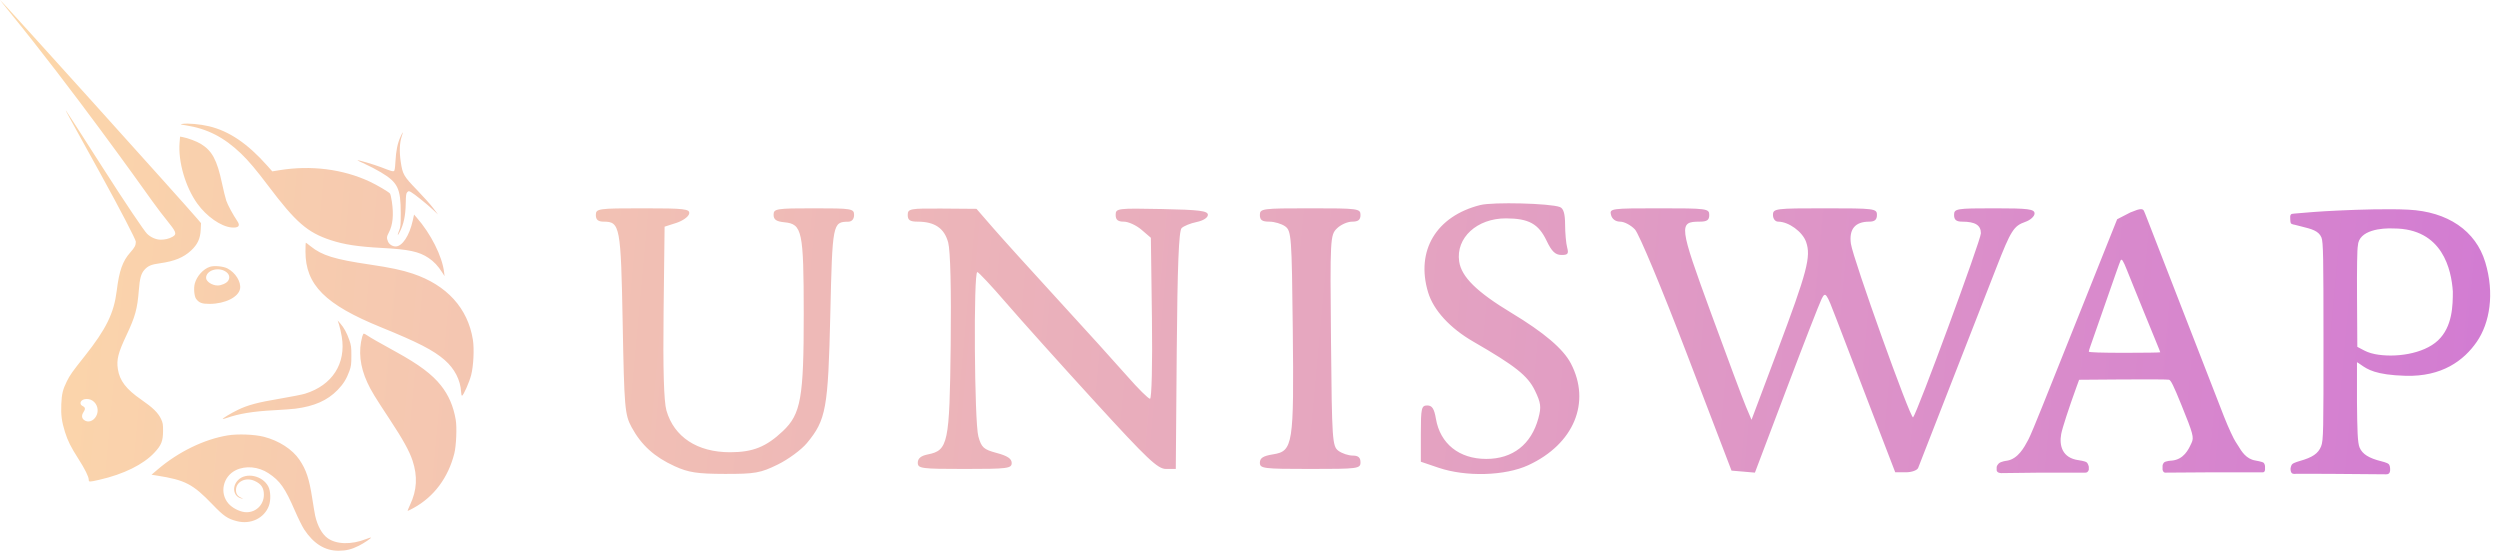 <svg width="181" height="40" viewBox="0 0 181 40" fill="none" xmlns="http://www.w3.org/2000/svg">
<g clip-path="url(#clip0_645_16022)">
<path fill-rule="evenodd" clip-rule="evenodd" d="M0.706 0.884C5.209 6.405 10.154 13.34 10.953 14.462C10.996 14.522 11.027 14.565 11.045 14.591C11.472 15.186 11.823 15.629 12.091 15.964L12.091 15.965C12.684 16.71 12.86 16.932 12.506 17.135C12.22 17.299 11.926 17.353 11.632 17.353C11.3 17.353 10.925 17.191 10.652 16.93C10.459 16.745 9.14 14.81 7.344 11.995C5.969 9.841 4.819 8.054 4.788 8.024C4.715 7.955 4.717 7.957 7.204 12.452C8.765 15.275 9.834 17.36 9.834 17.494C9.834 17.765 9.76 17.908 9.429 18.282C8.876 18.904 8.629 19.604 8.451 21.052C8.251 22.675 7.689 23.822 6.131 25.785C5.219 26.934 5.07 27.144 4.84 27.607C4.55 28.19 4.47 28.517 4.438 29.253C4.404 30.032 4.47 30.535 4.705 31.279C4.912 31.931 5.127 32.361 5.677 33.222C6.152 33.964 6.425 34.516 6.425 34.732C6.425 34.904 6.457 34.904 7.193 34.736C8.954 34.335 10.383 33.629 11.187 32.763C11.685 32.227 11.802 31.932 11.805 31.198C11.808 30.717 11.791 30.617 11.663 30.341C11.453 29.891 11.073 29.517 10.233 28.938C9.134 28.178 8.664 27.567 8.534 26.726C8.428 26.036 8.551 25.55 9.159 24.262C9.789 22.929 9.945 22.361 10.051 21.017C10.119 20.148 10.213 19.806 10.46 19.532C10.718 19.245 10.95 19.148 11.587 19.06C12.626 18.916 13.288 18.645 13.832 18.139C14.304 17.7 14.501 17.276 14.531 16.639L14.554 16.156L14.291 15.846C13.336 14.721 0.066 0 0.008 0C-0.005 0 0.309 0.398 0.706 0.884ZM6.961 30.134C7.177 29.748 7.062 29.252 6.701 29.009C6.36 28.78 5.83 28.888 5.83 29.186C5.83 29.278 5.88 29.344 5.992 29.402C6.181 29.501 6.195 29.611 6.046 29.838C5.895 30.067 5.908 30.268 6.081 30.405C6.359 30.625 6.754 30.504 6.961 30.134ZM13.459 9.075C13.033 9.008 13.015 9 13.216 8.969C13.6 8.91 14.507 8.991 15.132 9.141C16.591 9.491 17.919 10.389 19.337 11.983L19.713 12.407L20.252 12.319C22.521 11.951 24.83 12.244 26.761 13.145C27.292 13.393 28.13 13.886 28.235 14.013C28.268 14.053 28.329 14.313 28.37 14.591C28.514 15.551 28.442 16.287 28.151 16.837C27.993 17.136 27.984 17.231 28.091 17.487C28.176 17.692 28.412 17.843 28.647 17.843C29.127 17.842 29.643 17.058 29.883 15.968L29.978 15.535L30.166 15.75C31.199 16.933 32.01 18.545 32.15 19.692L32.186 19.991L32.012 19.719C31.713 19.252 31.413 18.933 31.029 18.676C30.336 18.213 29.603 18.055 27.662 17.952C25.909 17.858 24.917 17.707 23.934 17.383C22.26 16.832 21.416 16.098 19.428 13.463C18.545 12.293 17.999 11.646 17.456 11.124C16.223 9.939 15.011 9.318 13.459 9.075ZM28.63 11.688C28.674 10.904 28.779 10.386 28.991 9.914C29.075 9.727 29.153 9.574 29.165 9.574C29.177 9.574 29.141 9.712 29.084 9.881C28.93 10.339 28.905 10.966 29.011 11.696C29.146 12.621 29.222 12.755 30.191 13.755C30.645 14.224 31.174 14.815 31.365 15.069L31.713 15.531L31.365 15.201C30.939 14.797 29.96 14.01 29.743 13.898C29.598 13.822 29.576 13.824 29.487 13.914C29.405 13.996 29.387 14.121 29.376 14.71C29.358 15.628 29.234 16.217 28.935 16.806C28.773 17.125 28.748 17.057 28.894 16.697C29.004 16.429 29.015 16.311 29.014 15.422C29.012 13.637 28.802 13.207 27.572 12.472C27.26 12.286 26.746 12.017 26.43 11.875C26.114 11.733 25.863 11.609 25.872 11.6C25.907 11.565 27.107 11.919 27.59 12.107C28.309 12.386 28.427 12.422 28.515 12.388C28.573 12.366 28.602 12.194 28.63 11.688ZM13.002 10.317C12.887 11.696 13.422 13.539 14.286 14.742C14.957 15.674 15.996 16.399 16.763 16.469C17.265 16.514 17.416 16.355 17.189 16.02C16.874 15.555 16.486 14.838 16.383 14.531C16.319 14.341 16.181 13.778 16.075 13.28C15.714 11.582 15.36 10.92 14.541 10.418C14.242 10.235 13.605 9.995 13.235 9.927L13.038 9.891L13.002 10.317ZM27.581 23.692C23.54 22.049 22.116 20.622 22.116 18.215C22.116 17.86 22.128 17.571 22.143 17.571C22.158 17.571 22.314 17.688 22.49 17.831C23.31 18.494 24.228 18.778 26.768 19.152C28.263 19.373 29.104 19.551 29.881 19.811C32.347 20.637 33.873 22.314 34.237 24.598C34.343 25.262 34.281 26.506 34.11 27.162C33.974 27.68 33.561 28.614 33.452 28.65C33.421 28.66 33.391 28.542 33.384 28.382C33.342 27.524 32.913 26.69 32.193 26.064C31.373 25.353 30.272 24.787 27.581 23.692ZM24.549 23.511C24.605 23.682 24.693 24.071 24.744 24.375C25.067 26.321 24.056 27.893 22.089 28.502C21.881 28.567 21.061 28.729 20.266 28.863C18.658 29.133 17.94 29.325 17.219 29.675C16.708 29.924 16.089 30.297 16.126 30.334C16.138 30.346 16.254 30.318 16.385 30.271C17.294 29.949 18.306 29.782 19.844 29.701C20.454 29.669 21.148 29.618 21.386 29.588C22.755 29.413 23.705 28.993 24.443 28.234C24.854 27.812 25.098 27.419 25.296 26.864C25.421 26.512 25.438 26.381 25.439 25.758C25.44 25.122 25.425 25.006 25.289 24.615C25.111 24.103 24.902 23.719 24.637 23.418L24.445 23.201L24.549 23.511ZM26.596 27.698C26.059 26.532 25.936 25.407 26.23 24.357C26.262 24.245 26.312 24.153 26.343 24.153C26.373 24.153 26.5 24.222 26.624 24.307C26.872 24.475 27.368 24.758 28.69 25.486C30.34 26.395 31.281 27.098 31.92 27.902C32.481 28.606 32.827 29.408 32.994 30.386C33.089 30.939 33.033 32.272 32.893 32.83C32.449 34.588 31.418 35.969 29.948 36.775C29.732 36.893 29.539 36.99 29.518 36.99C29.497 36.991 29.575 36.789 29.692 36.542C30.187 35.498 30.243 34.482 29.869 33.351C29.64 32.659 29.173 31.814 28.231 30.386C27.135 28.726 26.866 28.284 26.596 27.698ZM16.482 31.523C14.782 31.802 12.916 32.71 11.416 33.989L10.97 34.37L11.362 34.432C13.41 34.755 13.961 35.041 15.382 36.519C16.199 37.369 16.475 37.559 17.153 37.733C18.149 37.99 19.131 37.519 19.467 36.621C19.618 36.22 19.598 35.556 19.425 35.223C19.015 34.429 17.818 34.173 17.24 34.754C16.758 35.239 16.899 35.968 17.498 36.093C17.635 36.122 17.631 36.116 17.463 36.039C17.201 35.92 17.087 35.754 17.085 35.489C17.082 34.87 17.784 34.522 18.437 34.819C18.915 35.038 19.105 35.322 19.105 35.821C19.105 36.59 18.457 37.169 17.703 37.075C17.3 37.024 16.808 36.764 16.544 36.462C15.879 35.703 16.138 34.505 17.066 34.045C17.773 33.695 18.712 33.781 19.44 34.263C20.277 34.816 20.633 35.322 21.354 36.983C21.588 37.524 21.89 38.132 22.025 38.335C22.707 39.368 23.525 39.874 24.511 39.874C25.054 39.874 25.463 39.774 25.977 39.514C26.36 39.322 26.901 38.955 26.862 38.916C26.851 38.905 26.693 38.955 26.51 39.026C25.434 39.45 24.34 39.421 23.705 38.952C23.305 38.656 22.983 38.067 22.817 37.331C22.788 37.203 22.694 36.64 22.606 36.079C22.386 34.658 22.174 34.019 21.679 33.286C21.173 32.536 20.201 31.907 19.113 31.625C18.435 31.45 17.215 31.402 16.482 31.523ZM14.101 20.534C14.248 19.987 14.722 19.464 15.21 19.313C15.52 19.217 16.162 19.278 16.463 19.433C17.047 19.733 17.471 20.416 17.379 20.91C17.267 21.511 16.301 21.993 15.19 22.001C14.623 22.005 14.413 21.927 14.197 21.635C14.063 21.454 14.012 20.868 14.101 20.534ZM16.314 19.648C16.605 19.827 16.68 20.093 16.509 20.339C16.391 20.508 16.026 20.669 15.758 20.669C15.357 20.669 14.92 20.381 14.92 20.118C14.92 19.588 15.759 19.305 16.314 19.648ZM103.394 21.163C102.487 18.149 103.982 15.648 107.171 14.845C108.086 14.614 112.227 14.718 112.937 14.99C113.197 15.089 113.311 15.471 113.313 16.256C113.315 16.874 113.382 17.624 113.463 17.923C113.585 18.377 113.513 18.466 113.035 18.459C112.601 18.452 112.34 18.198 111.974 17.431C111.39 16.205 110.683 15.815 109.036 15.81C106.932 15.804 105.393 17.22 105.644 18.931C105.807 20.044 106.92 21.14 109.416 22.646C111.792 24.079 113.178 25.257 113.73 26.313C115.208 29.135 113.946 32.155 110.655 33.677C108.966 34.458 106.134 34.538 104.144 33.862L102.869 33.429V31.392C102.869 29.548 102.913 29.355 103.333 29.355C103.685 29.355 103.837 29.588 103.96 30.316C104.268 32.127 105.644 33.226 107.604 33.226C109.524 33.226 110.866 32.177 111.38 30.275C111.599 29.465 111.561 29.166 111.127 28.272C110.606 27.2 109.71 26.489 106.666 24.733C104.977 23.758 103.782 22.455 103.394 21.163ZM43.717 16.048C43.301 16.048 43.139 15.912 43.139 15.564C43.139 15.104 43.301 15.081 46.556 15.081C49.578 15.081 49.964 15.126 49.895 15.473C49.851 15.688 49.434 15.988 48.967 16.138L48.117 16.411L48.044 22.581C47.995 26.698 48.064 29.073 48.249 29.718C48.8 31.638 50.482 32.742 52.854 32.742C54.505 32.742 55.47 32.356 56.682 31.21C57.986 29.977 58.194 28.806 58.19 22.718C58.185 16.714 58.081 16.218 56.791 16.093C56.205 16.037 56.008 15.9 56.008 15.549C56.008 15.112 56.202 15.081 58.922 15.081C61.673 15.081 61.835 15.107 61.835 15.564C61.835 15.863 61.672 16.05 61.41 16.052C60.286 16.062 60.265 16.169 60.114 22.753C59.957 29.591 59.81 30.4 58.424 32.075C58.025 32.558 57.072 33.26 56.306 33.634C55.06 34.245 54.663 34.315 52.487 34.311C50.481 34.306 49.848 34.21 48.845 33.753C47.381 33.087 46.429 32.224 45.727 30.928C45.237 30.023 45.195 29.534 45.082 23.403C44.952 16.387 44.889 16.048 43.717 16.048ZM66.437 16.048C65.882 16.048 65.72 15.939 65.72 15.564C65.72 15.111 65.875 15.082 68.209 15.1L70.698 15.12L71.888 16.491C72.543 17.246 74.677 19.605 76.63 21.734C78.584 23.863 80.826 26.34 81.614 27.238C82.401 28.137 83.142 28.871 83.261 28.871C83.382 28.871 83.443 26.334 83.4 23.043L83.323 17.215L82.642 16.632C82.267 16.311 81.694 16.048 81.367 16.048C80.933 16.048 80.774 15.917 80.774 15.558C80.774 15.085 80.898 15.069 84.112 15.134C86.846 15.189 87.451 15.266 87.451 15.555C87.451 15.76 87.113 15.976 86.639 16.073C86.193 16.164 85.701 16.364 85.547 16.518C85.347 16.717 85.246 19.285 85.196 25.375L85.127 33.952H84.423C83.817 33.952 83.096 33.27 79.241 29.053C76.777 26.358 73.902 23.155 72.851 21.936C71.8 20.716 70.858 19.709 70.758 19.698C70.476 19.666 70.544 30.563 70.833 31.598C71.058 32.404 71.212 32.542 72.167 32.797C72.936 33.002 73.247 33.21 73.247 33.519C73.247 33.915 72.954 33.952 69.848 33.952C66.686 33.952 66.448 33.921 66.448 33.499C66.448 33.19 66.677 32.999 67.166 32.902C68.648 32.607 68.747 32.138 68.83 24.97C68.877 20.955 68.808 18.146 68.649 17.558C68.37 16.523 67.673 16.048 66.437 16.048ZM91.897 16.048C91.376 16.048 91.215 15.933 91.215 15.564C91.215 15.102 91.376 15.081 94.856 15.081C98.337 15.081 98.499 15.102 98.499 15.564C98.499 15.919 98.337 16.048 97.891 16.048C97.558 16.048 97.062 16.27 96.789 16.542C96.308 17.021 96.296 17.259 96.364 24.667C96.431 31.898 96.46 32.316 96.906 32.641C97.165 32.83 97.629 32.984 97.938 32.984C98.337 32.984 98.499 33.124 98.499 33.468C98.499 33.931 98.337 33.952 94.856 33.952C91.459 33.952 91.215 33.922 91.215 33.499C91.215 33.159 91.453 33.008 92.176 32.893C93.613 32.664 93.687 32.195 93.597 23.831C93.525 17.133 93.495 16.715 93.05 16.391C92.79 16.203 92.272 16.048 91.897 16.048ZM117.302 16.048C116.97 16.048 116.717 15.864 116.638 15.564C116.516 15.097 116.631 15.081 120.131 15.081C123.588 15.081 123.75 15.102 123.75 15.564C123.75 15.936 123.588 16.048 123.051 16.048C121.523 16.048 121.557 16.325 123.871 22.652C125.048 25.873 126.191 28.933 126.411 29.451L126.811 30.394L128.665 25.459C130.848 19.65 131.132 18.576 130.761 17.516C130.503 16.778 129.498 16.048 128.74 16.048C128.525 16.048 128.363 15.84 128.363 15.564C128.363 15.101 128.525 15.081 132.127 15.081C135.728 15.081 135.89 15.101 135.89 15.564C135.89 15.909 135.728 16.048 135.33 16.048C134.309 16.048 133.859 16.591 134.005 17.645C134.156 18.73 138.332 30.39 138.508 30.215C138.792 29.931 143.417 17.379 143.417 16.89C143.417 16.304 143.006 16.048 142.062 16.048C141.637 16.048 141.475 15.915 141.475 15.564C141.475 15.107 141.637 15.081 144.389 15.081C146.86 15.081 147.302 15.138 147.302 15.456C147.302 15.663 146.999 15.937 146.629 16.065C145.797 16.354 145.588 16.684 144.544 19.358C144.085 20.532 142.651 24.205 141.355 27.521C140.06 30.838 138.944 33.696 138.876 33.873C138.808 34.05 138.406 34.194 137.983 34.194H137.215L135.471 29.658C134.511 27.163 133.378 24.207 132.952 23.089C132.223 21.174 132.161 21.091 131.887 21.637C131.727 21.957 130.574 24.918 129.326 28.218L127.056 34.218L126.209 34.145L125.362 34.073L122.131 25.624C120.326 20.904 118.666 16.926 118.369 16.611C118.077 16.302 117.597 16.048 117.302 16.048ZM165.851 16.151C165.81 16.059 165.811 15.729 165.811 15.729C165.811 15.729 165.801 15.61 165.851 15.546C165.901 15.483 165.919 15.481 166.097 15.464L166.099 15.464C166.755 15.402 168.07 15.296 169.168 15.249C169.268 15.244 169.38 15.239 169.501 15.234L169.504 15.234L169.505 15.233L169.506 15.233C170.714 15.179 172.876 15.105 174.362 15.18C177.212 15.322 179.24 16.7 179.931 18.977C180.622 21.254 180.257 23.392 179.315 24.752C178.373 26.113 176.789 27.284 174.157 27.208C171.983 27.145 171.402 26.738 170.937 26.413C170.839 26.344 170.746 26.279 170.645 26.222V29.126C170.667 31.106 170.684 32.057 170.837 32.409C171.044 32.883 171.511 33.175 172.421 33.399C172.421 33.399 172.833 33.496 172.939 33.599C173.045 33.702 173.045 33.93 173.045 33.93C173.045 33.93 173.067 34.144 172.982 34.253C172.896 34.362 172.731 34.34 172.731 34.34L168.701 34.307L166.272 34.301C166.272 34.301 166.017 34.35 165.921 34.247C165.825 34.145 165.834 33.931 165.834 33.931C165.834 33.931 165.855 33.7 165.967 33.597C166.078 33.494 166.493 33.379 166.493 33.379C167.43 33.115 167.837 32.837 168.049 32.313C168.22 31.89 168.221 31.106 168.22 24.709C168.218 18.643 168.209 17.512 168.07 17.186C167.864 16.704 167.349 16.577 166.615 16.395L166.614 16.395C166.469 16.359 166.315 16.321 166.153 16.277C166.153 16.277 165.892 16.243 165.851 16.151ZM177.585 21.101C177.585 22.096 177.568 23.653 176.509 24.648C175.45 25.644 173.365 25.916 171.949 25.639C171.503 25.552 171.248 25.417 171.052 25.313L171.032 25.303L170.67 25.112L170.649 21.617C170.635 19.427 170.658 18.001 170.71 17.797C170.757 16.642 172.46 16.498 173.293 16.541C176.853 16.541 177.482 19.541 177.585 21.101ZM154.671 15.216C154.671 15.216 154.497 15.283 154.233 15.383L153.282 15.874L152.598 17.583C152.221 18.523 151.533 20.248 151.067 21.417C150.22 23.547 149.66 24.945 149.072 26.405C148.898 26.835 148.375 28.143 147.909 29.312C147.443 30.481 146.978 31.593 146.874 31.784C146.857 31.816 146.839 31.85 146.82 31.886C146.559 32.376 146.106 33.226 145.307 33.355C145.307 33.355 144.868 33.398 144.705 33.559C144.542 33.72 144.558 33.851 144.558 33.851V34.054C144.558 34.054 144.573 34.152 144.665 34.201C144.757 34.25 144.882 34.253 144.882 34.253L147.806 34.219H150.828C150.828 34.219 151.042 34.245 151.124 34.176C151.207 34.108 151.23 34.006 151.23 34.006V33.793C151.23 33.793 151.188 33.562 151.068 33.471C150.948 33.381 150.5 33.319 150.5 33.319C149.29 33.16 149.081 32.245 149.231 31.422C149.304 31.018 149.79 29.522 150.338 28.017L150.528 27.496L153.694 27.472C155.436 27.459 156.94 27.468 157.036 27.492C157.174 27.527 157.366 27.918 157.931 29.31C158.787 31.419 158.856 31.675 158.666 32.07C158.654 32.094 158.642 32.121 158.629 32.149C158.451 32.531 158.106 33.272 157.235 33.348C157.235 33.348 156.774 33.364 156.659 33.502C156.544 33.64 156.569 33.799 156.569 33.799V34.01C156.569 34.01 156.6 34.133 156.659 34.182C156.718 34.231 156.819 34.219 156.819 34.219L159.693 34.199L163.734 34.198C163.734 34.198 163.892 34.215 163.936 34.154C163.979 34.093 163.988 34.022 163.988 34.022V33.741C163.988 33.741 163.97 33.592 163.892 33.51C163.815 33.428 163.291 33.341 163.291 33.341C162.621 33.233 162.288 32.681 162.04 32.269C161.976 32.164 161.918 32.068 161.862 31.991C161.747 31.835 161.336 30.975 161.014 30.149C160.693 29.322 159.967 27.455 159.401 26C158.835 24.545 158.046 22.515 157.647 21.489C157.248 20.463 156.49 18.511 155.962 17.151C155.875 16.928 155.798 16.728 155.728 16.548L155.728 16.548C155.374 15.634 155.231 15.266 155.192 15.216C155.065 15.054 154.671 15.216 154.671 15.216ZM154.482 20.773C154.355 20.463 154.13 19.907 153.984 19.537C153.717 18.865 153.616 18.71 153.533 18.849C153.509 18.889 153.341 19.349 153.16 19.87C151.988 23.242 151.458 24.761 151.351 25.047C151.284 25.227 151.23 25.413 151.23 25.459C151.23 25.513 152.183 25.544 153.816 25.544C155.238 25.544 156.402 25.527 156.402 25.505C156.402 25.484 156.275 25.162 156.12 24.79C155.965 24.417 155.585 23.488 155.276 22.725C154.967 21.962 154.61 21.083 154.482 20.773Z" fill="url(#paint0_linear_645_16022)"/>
</g>
<defs>
<linearGradient id="paint0_linear_645_16022" x1="-8.187" y1="23.303" x2="219.625" y2="44.181" gradientUnits="userSpaceOnUse">
<stop stop-color="#FEDBA8"/>
<stop offset="0.878" stop-color="#CF75D5"/>
</linearGradient>
<clipPath id="clip0_645_16022">
<rect width="180.469" height="40" fill="white"/>
</clipPath>
</defs>
</svg>

